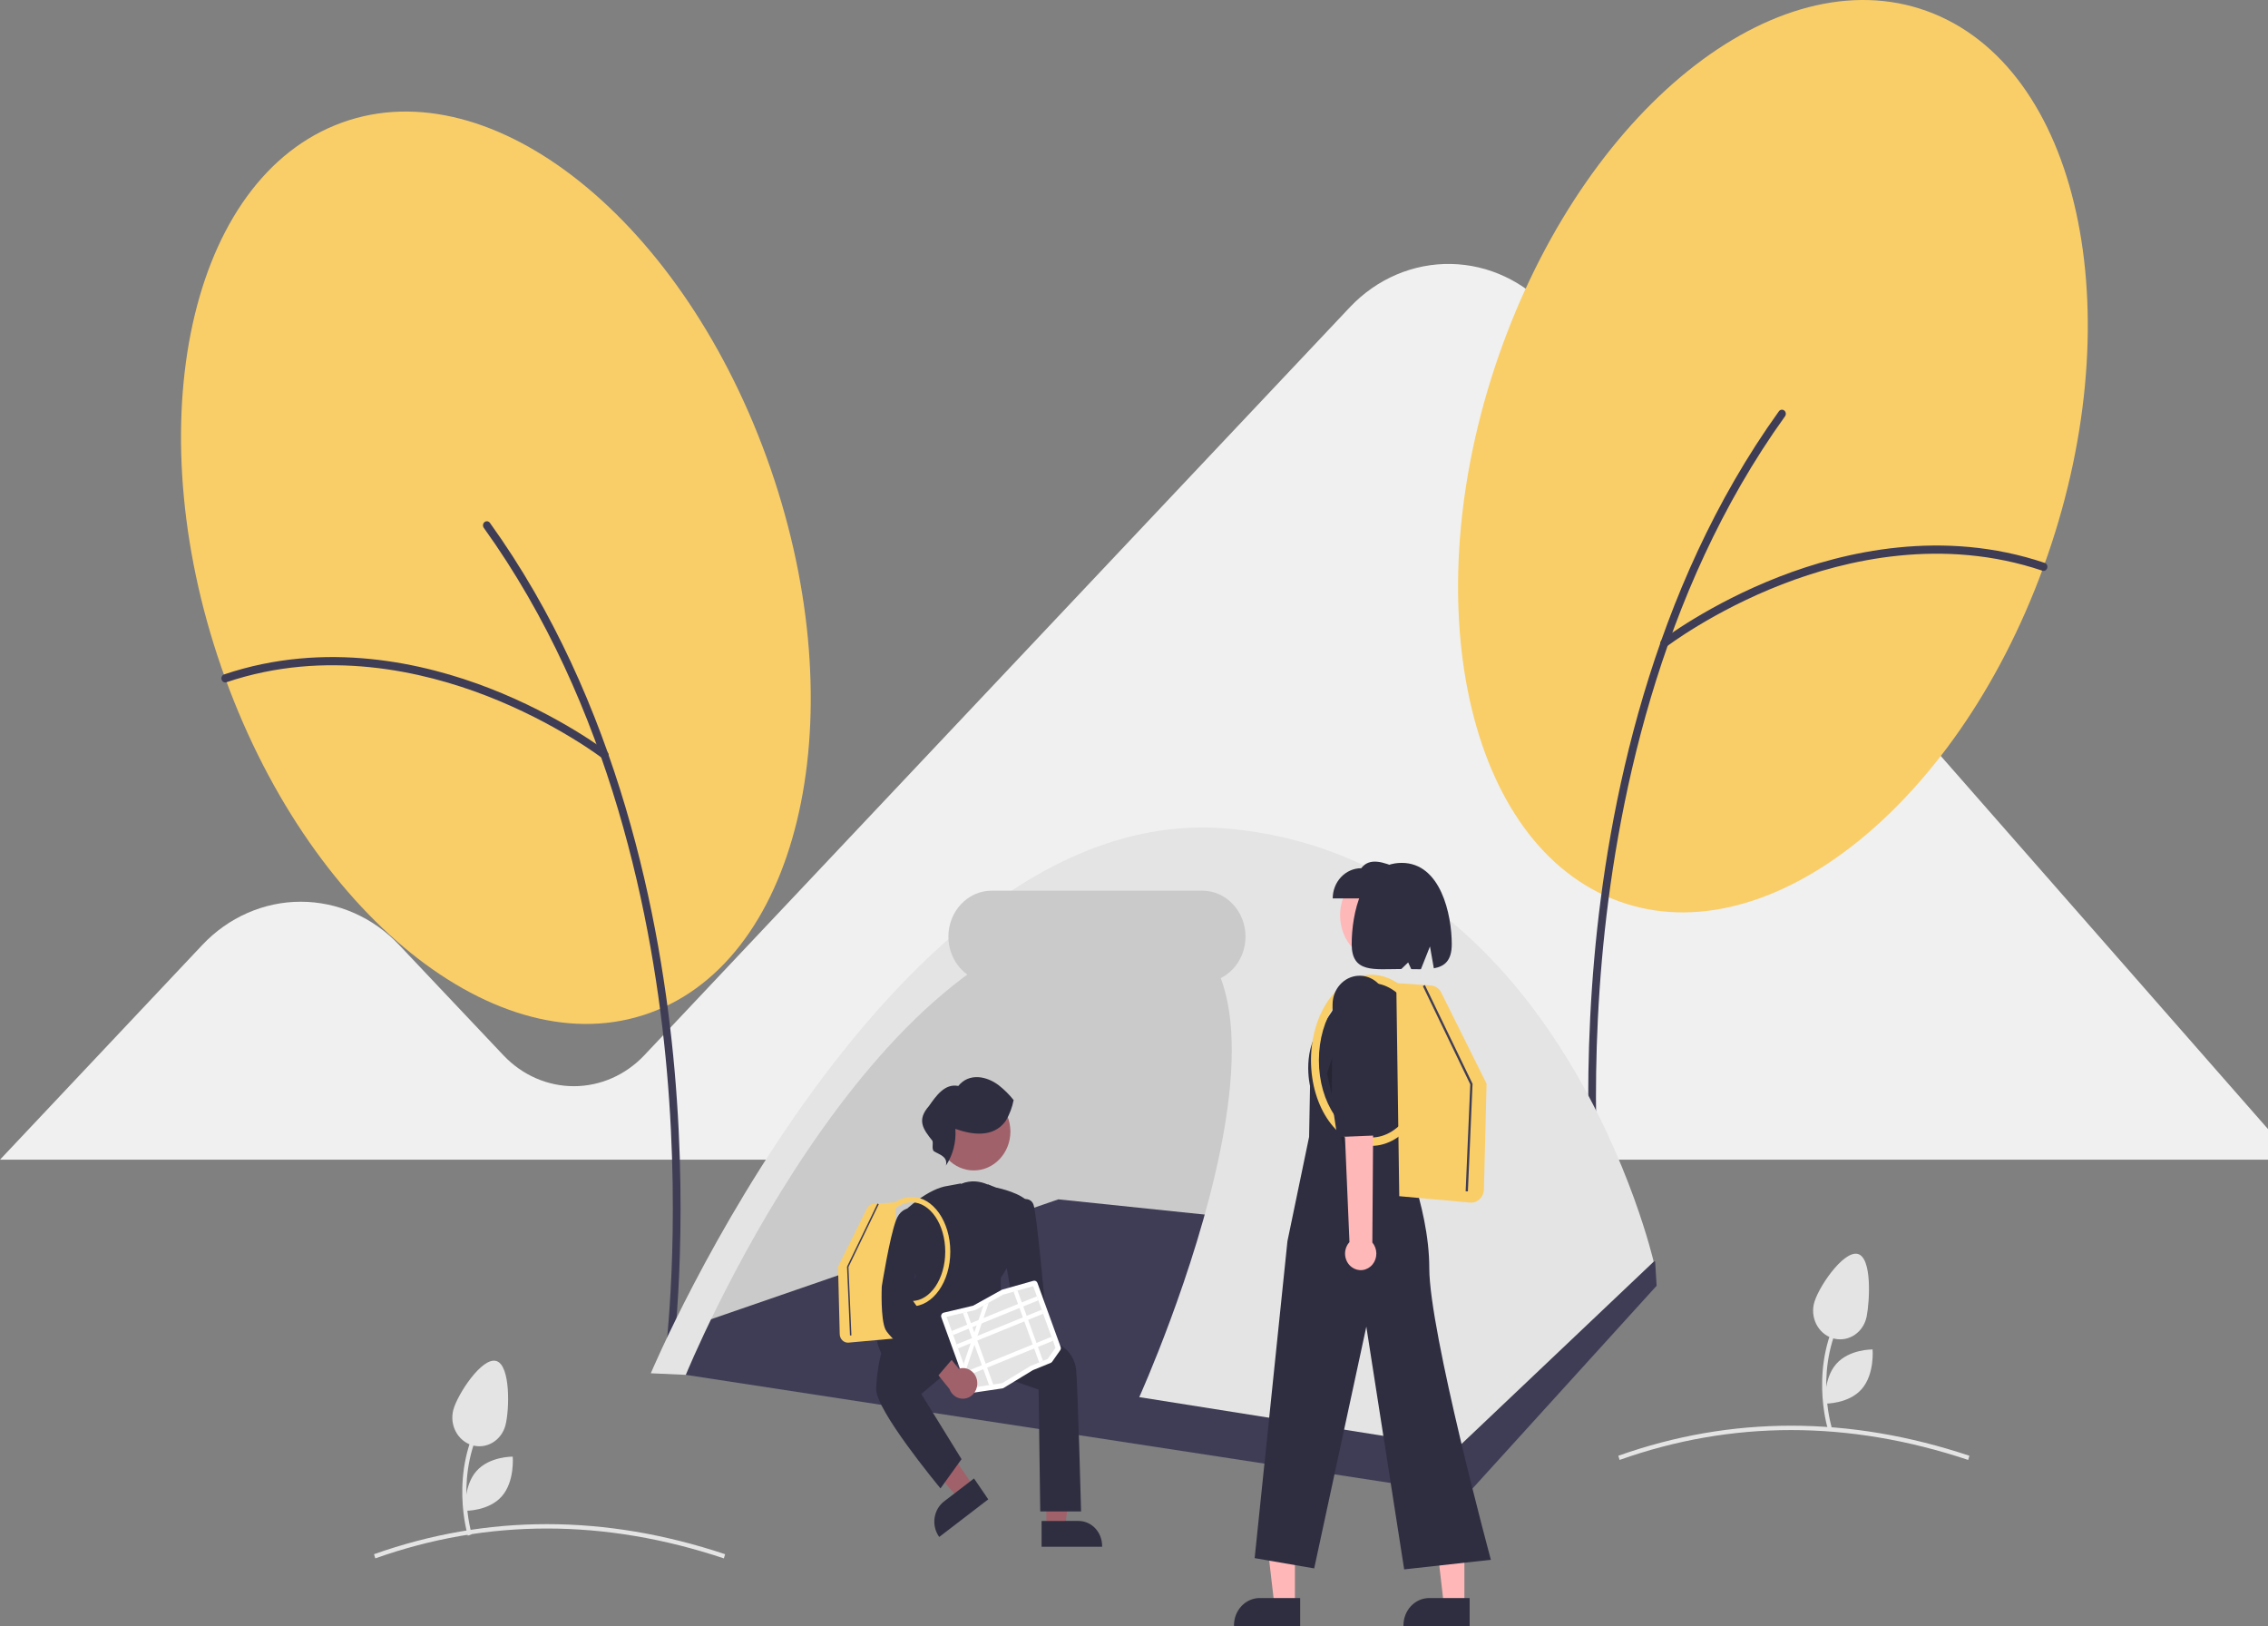 <svg width="491" height="352" viewBox="0 0 491 352" fill="none" xmlns="http://www.w3.org/2000/svg">
<rect x="0" y="0" width="491" height="352" fill="#808080" stroke="none"/>
<g clip-path="url(#clip0_77_478)">
<path d="M335.652 67.29C332.889 64.154 329.559 61.639 325.86 59.894C322.162 58.149 318.17 57.211 314.122 57.134C310.074 57.057 306.053 57.844 302.298 59.448C298.543 61.051 295.13 63.439 292.263 66.468L139.471 228.428C135.434 232.697 129.967 235.099 124.265 235.108C118.563 235.117 113.089 232.733 109.04 228.476L86.411 204.538C83.613 201.571 80.292 199.218 76.636 197.612C72.98 196.006 69.061 195.18 65.104 195.18C61.147 195.18 57.228 196.006 53.572 197.612C49.916 199.218 46.595 201.571 43.797 204.538L0 251.012H491V244.387L335.652 67.29Z" fill="#F0F0F0"/>
<path d="M156.712 337.312C130.892 328.697 105.504 328.696 81.252 337.31L80.968 336.412C105.403 327.733 130.977 327.732 156.98 336.409L156.712 337.312Z" fill="#E4E4E4"/>
<path d="M426.09 316.003C400.271 307.388 374.882 307.387 350.63 316.001L350.346 315.103C374.781 306.424 400.355 306.423 426.358 315.1L426.09 316.003Z" fill="#E4E4E4"/>
<path d="M442.409 122.683C461.644 69.788 451.006 16.19 418.649 2.97C386.292 -10.251 344.469 21.912 325.234 74.807C305.999 127.703 316.636 181.3 348.993 194.521C381.35 207.741 423.173 175.578 442.409 122.683Z" fill="#F9CE69"/>
<path d="M346.36 270.534C346.159 270.534 345.964 270.456 345.812 270.316C345.66 270.176 345.561 269.983 345.532 269.772C345.497 269.507 342.013 242.873 345.142 207.476C348.031 174.786 357.311 127.701 385.109 89.031C385.175 88.938 385.258 88.86 385.353 88.801C385.448 88.742 385.554 88.704 385.663 88.688C385.772 88.672 385.883 88.68 385.989 88.71C386.096 88.739 386.195 88.791 386.283 88.862C386.371 88.933 386.444 89.021 386.499 89.122C386.555 89.223 386.591 89.334 386.605 89.45C386.62 89.565 386.613 89.683 386.585 89.796C386.556 89.909 386.507 90.014 386.44 90.107C358.883 128.443 349.678 175.183 346.809 207.642C343.698 242.833 347.155 269.259 347.19 269.521C347.207 269.647 347.198 269.776 347.164 269.898C347.13 270.02 347.071 270.132 346.993 270.228C346.914 270.324 346.817 270.401 346.708 270.454C346.599 270.507 346.48 270.534 346.36 270.534V270.534Z" fill="#3F3D56"/>
<path d="M360.256 140.164C360.079 140.164 359.907 140.105 359.764 139.995C359.621 139.885 359.514 139.729 359.459 139.551C359.405 139.373 359.405 139.181 359.459 139.003C359.514 138.824 359.62 138.669 359.763 138.559C359.864 138.481 370.033 130.714 385.236 124.814C399.29 119.36 420.661 114.415 442.662 121.838C442.874 121.909 443.05 122.066 443.152 122.275C443.254 122.484 443.274 122.728 443.206 122.952C443.139 123.176 442.99 123.363 442.793 123.471C442.596 123.579 442.366 123.6 442.155 123.529C420.604 116.259 399.621 121.121 385.812 126.48C370.826 132.296 360.847 139.918 360.748 139.994C360.605 140.105 360.433 140.164 360.256 140.164Z" fill="#3F3D56"/>
<path d="M142.183 218.665C174.54 205.445 185.177 151.847 165.942 98.952C146.707 46.056 104.883 13.894 72.526 27.114C40.169 40.335 29.532 93.932 48.767 146.828C68.002 199.723 109.826 231.886 142.183 218.665Z" fill="#F9CE69"/>
<path d="M144.816 294.679C145.017 294.678 145.212 294.601 145.364 294.461C145.516 294.321 145.615 294.128 145.644 293.916C145.679 293.651 149.163 267.018 146.034 231.621C143.144 198.931 133.865 151.846 106.067 113.176C106.001 113.083 105.917 113.005 105.822 112.946C105.727 112.887 105.622 112.849 105.513 112.833C105.404 112.817 105.293 112.824 105.187 112.854C105.08 112.884 104.98 112.936 104.893 113.006C104.805 113.077 104.732 113.166 104.676 113.266C104.621 113.367 104.585 113.479 104.57 113.594C104.556 113.71 104.563 113.828 104.591 113.94C104.619 114.053 104.668 114.159 104.735 114.252C132.293 152.588 141.498 199.327 144.367 231.787C147.478 266.978 144.021 293.403 143.986 293.666C143.969 293.792 143.978 293.92 144.012 294.042C144.046 294.164 144.104 294.277 144.183 294.373C144.262 294.469 144.359 294.546 144.468 294.599C144.577 294.651 144.696 294.679 144.816 294.679Z" fill="#3F3D56"/>
<path d="M130.92 164.309C131.096 164.309 131.269 164.25 131.412 164.139C131.555 164.029 131.662 163.874 131.716 163.696C131.771 163.518 131.771 163.326 131.717 163.147C131.662 162.969 131.556 162.814 131.412 162.703C131.312 162.626 121.142 154.859 105.939 148.958C91.885 143.504 70.514 138.56 48.513 145.982C48.408 146.017 48.311 146.074 48.227 146.149C48.142 146.224 48.073 146.316 48.022 146.42C47.971 146.524 47.941 146.637 47.931 146.753C47.922 146.869 47.934 146.986 47.968 147.097C48.001 147.209 48.055 147.312 48.126 147.401C48.197 147.49 48.284 147.564 48.382 147.617C48.479 147.67 48.586 147.703 48.696 147.713C48.806 147.722 48.916 147.709 49.021 147.673C70.571 140.404 91.555 145.266 105.364 150.625C120.35 156.441 130.329 164.063 130.428 164.139C130.571 164.249 130.743 164.309 130.92 164.309Z" fill="#3F3D56"/>
<path d="M101.287 332.39C101.244 332.253 97.081 318.601 104.448 306.419L105.2 306.93C98.069 318.722 102.093 331.958 102.134 332.09L101.287 332.39Z" fill="#E4E4E4"/>
<path d="M109.42 308.521C109.211 309.306 108.859 310.039 108.382 310.68C107.906 311.32 107.316 311.855 106.645 312.254C105.974 312.652 105.235 312.907 104.471 313.003C103.707 313.099 102.933 313.034 102.192 312.813C100.697 312.366 99.43 311.308 98.671 309.872C98.295 309.16 98.055 308.377 97.964 307.568C97.873 306.758 97.934 305.937 98.143 305.152C99.02 301.851 104.334 293.663 107.448 294.593C110.562 295.523 110.297 305.22 109.42 308.521Z" fill="#E4E4E4"/>
<path d="M108.649 323.865C105.823 327.101 100.769 327.013 100.769 327.013C100.769 327.013 100.295 321.679 103.121 318.443C105.946 315.206 111 315.294 111 315.294C111 315.294 111.474 320.629 108.649 323.865Z" fill="#E4E4E4"/>
<path d="M395.681 309.187C395.638 309.05 391.476 295.398 398.843 283.216L399.595 283.727C392.464 295.519 396.487 308.755 396.529 308.887L395.681 309.187Z" fill="#E4E4E4"/>
<path d="M404.111 284.968C403.953 285.766 403.648 286.524 403.213 287.197C402.778 287.87 402.223 288.446 401.578 288.892C400.934 289.338 400.212 289.644 399.456 289.795C398.699 289.945 397.922 289.935 397.169 289.767C396.416 289.599 395.702 289.274 395.067 288.813C394.432 288.352 393.889 287.763 393.469 287.079C393.049 286.396 392.76 285.631 392.619 284.829C392.478 284.027 392.488 283.203 392.647 282.405C393.315 279.049 398.975 270.698 402.14 271.406C405.306 272.114 404.779 281.612 404.111 284.968Z" fill="#E4E4E4"/>
<path d="M403.043 300.662C400.218 303.898 395.164 303.81 395.164 303.81C395.164 303.81 394.69 298.476 397.515 295.24C400.341 292.003 405.395 292.091 405.395 292.091C405.395 292.091 405.869 297.426 403.043 300.662Z" fill="#E4E4E4"/>
<path d="M145.678 293.885C145.678 293.885 201.519 167.926 263.615 187.341C325.71 206.756 282.824 307.617 282.824 307.617L145.678 293.885Z" fill="#CACACA"/>
<path d="M144.691 297.008L152.285 286.116L229.123 259.599L358.321 273.05L358.643 278.303L317.575 323.525L144.691 297.008Z" fill="#3F3D56"/>
<path d="M226.531 330.619H230.595L232.528 314.005H226.531L226.531 330.619Z" fill="#A0616A"/>
<path d="M225.495 329.213L233.497 329.212H233.498C234.85 329.212 236.147 329.782 237.104 330.796C238.06 331.809 238.598 333.184 238.598 334.618V334.794L225.495 334.794L225.495 329.213Z" fill="#2F2E41"/>
<path d="M210.801 321.795L207.509 324.32L196.755 312.061L201.613 308.335L210.801 321.795Z" fill="#A0616A"/>
<path d="M213.95 324.534L203.334 332.675L203.237 332.533C202.444 331.371 202.119 329.924 202.334 328.508C202.548 327.092 203.284 325.825 204.379 324.984L204.38 324.984L210.863 320.012L213.95 324.534Z" fill="#2F2E41"/>
<path d="M215.249 257.212C215.249 257.212 210.985 253.827 206.375 257.212L203.185 285.42H212.765L214.184 276.393L217.378 262.853L215.249 257.212Z" fill="#2F2E41"/>
<path d="M224.846 300.777L207.652 294.826L199.456 301.721L208.163 315.832L203.609 322.163L203.479 322.006C202.914 321.324 189.64 305.245 189.679 300.685C189.777 297.591 190.27 294.525 191.145 291.572L195.456 285.084L201.576 283.177L221.836 286.191L221.869 286.196L230.054 291.477C230.864 292.029 231.547 292.766 232.052 293.635C232.557 294.503 232.872 295.481 232.973 296.496C233.325 299.85 234.031 326.705 234.039 326.976L234.043 327.152H225.202L224.846 300.777Z" fill="#2F2E41"/>
<path d="M213.941 294.039C210.953 292.632 207.136 287.135 206.507 286.208C205.278 286.917 196.31 291.997 193.782 290.691C193.415 290.906 191.755 291.956 191.456 293.54L191.381 293.937L191.165 293.603C191.125 293.542 187.23 287.403 192.269 283.588C196.863 280.11 198.099 276.596 198.228 276.194L195.735 262.228L195.801 262.164C196.005 261.962 200.858 257.23 205.286 256.667L208.017 256.157L208.136 267.179V281.289C210.343 280.995 213.835 256.34 213.835 256.34L215.659 257.049C216.131 257.144 221.428 258.266 222.834 260.502L222.88 260.574L218.061 274.384L216.652 276.633V279.512L224.885 287.101L224.768 287.231C224.488 287.542 218.417 294.236 214.88 294.235C214.558 294.24 214.238 294.174 213.941 294.039Z" fill="#2F2E41"/>
<path d="M210.803 253.34C215.187 253.34 218.741 249.573 218.741 244.926C218.741 240.279 215.187 236.512 210.803 236.512C206.419 236.512 202.865 240.279 202.865 244.926C202.865 249.573 206.419 253.34 210.803 253.34Z" fill="#A0616A"/>
<path d="M208.804 296.545C208.861 296.067 209.016 295.608 209.258 295.201C209.501 294.794 209.824 294.447 210.206 294.187C210.588 293.926 211.02 293.757 211.47 293.693C211.92 293.628 212.379 293.669 212.812 293.812L217.362 288.031L221.351 290.105L214.818 298.173C214.542 298.93 214.015 299.553 213.335 299.925C212.655 300.296 211.87 300.391 211.129 300.19C210.388 299.99 209.742 299.508 209.313 298.836C208.885 298.164 208.704 297.349 208.804 296.545V296.545Z" fill="#A0616A"/>
<path d="M212.02 291.643L219.158 281.429L217.39 271.309L220.258 259.908L220.33 259.875C220.388 259.849 221.761 259.236 222.806 259.695C223.019 259.789 223.213 259.928 223.373 260.105C223.533 260.281 223.657 260.491 223.737 260.721C224.447 262.603 226.159 281.768 226.232 282.616C226.217 282.771 225.866 286.426 225.151 287.941C224.44 289.45 217.951 297.059 217.675 297.383L217.561 297.516L212.02 291.643Z" fill="#2F2E41"/>
<path d="M217.622 242.76C214.979 246.283 210.451 245.637 206.827 244.348C207.038 247.168 206.316 249.978 204.784 252.294C205.252 250.296 203.281 249.899 202.131 249.156C201.688 248.561 202.056 247.675 201.874 246.942C199.809 244.375 198.44 242.439 201.091 239.427C202.643 237.225 204.506 234.475 207.463 235.054C209.803 232.16 213.637 232.913 216.253 234.937C217.429 235.859 218.499 236.925 219.441 238.112C219.14 239.674 218.579 241.167 217.785 242.521" fill="#2F2E41"/>
<path d="M246.639 302.409L315.565 313.345L358.004 273.094C358.004 273.094 337.901 185.491 265.531 179.336C193.161 173.18 140.894 297.245 140.894 297.245L148.473 297.588C148.473 297.588 187.8 201.118 241.408 198.277C295.015 195.436 246.639 302.409 246.639 302.409Z" fill="#E4E4E4"/>
<path d="M260.264 212.675H214.698C212.21 212.675 209.823 211.627 208.064 209.762C206.305 207.897 205.316 205.368 205.316 202.731C205.316 200.093 206.305 197.564 208.064 195.699C209.823 193.834 212.21 192.786 214.698 192.786H260.264C262.752 192.786 265.138 193.834 266.898 195.699C268.657 197.564 269.645 200.093 269.645 202.731C269.645 205.368 268.657 207.897 266.898 209.762C265.138 211.627 262.752 212.675 260.264 212.675Z" fill="#CACACA"/>
<path d="M303.753 272.581C303.368 272.336 303.039 272.005 302.788 271.61C302.538 271.216 302.371 270.768 302.302 270.298C302.232 269.828 302.26 269.348 302.385 268.891C302.509 268.434 302.727 268.011 303.022 267.653L299.033 225.224L305.693 225.693L307.539 267.472C308.074 268.038 308.394 268.791 308.44 269.591C308.486 270.39 308.253 271.179 307.787 271.809C307.32 272.439 306.652 272.866 305.908 273.008C305.165 273.15 304.398 272.998 303.753 272.581Z" fill="#FFB8B8"/>
<path d="M308.392 223.653L306.646 237.721L306.888 246.343L299.563 247.054L298.094 239.883L297.285 220.898C297.224 219.466 297.678 218.063 298.554 216.971C299.43 215.879 300.664 215.18 302.008 215.015C303.401 214.843 304.803 215.259 305.909 216.173C307.016 217.087 307.74 218.425 307.923 219.899L308.392 223.653Z" fill="#2F2E41"/>
<path d="M280.338 347.434L275.894 347.434L273.781 329.265L280.339 329.266L280.338 347.434Z" fill="#FFB7B7"/>
<path d="M281.471 352L267.143 351.999V351.807C267.143 350.24 267.731 348.736 268.777 347.627C269.822 346.519 271.241 345.896 272.72 345.896H272.72L281.471 345.896L281.471 352Z" fill="#2F2E41"/>
<path d="M317.03 347.434L312.587 347.434L310.473 329.265L317.031 329.266L317.03 347.434Z" fill="#FFB7B7"/>
<path d="M318.164 352L303.835 351.999V351.807C303.835 350.24 304.423 348.736 305.469 347.627C306.515 346.519 307.933 345.896 309.412 345.896H309.413L318.164 345.896L318.164 352Z" fill="#2F2E41"/>
<path d="M299.751 208.327C305.071 208.327 309.385 203.755 309.385 198.115C309.385 192.475 305.071 187.903 299.751 187.903C294.43 187.903 290.116 192.475 290.116 198.115C290.116 203.755 294.43 208.327 299.751 208.327Z" fill="#FFB8B8"/>
<path d="M298.506 212.473L305.192 213.283C306.817 215.727 307.872 218.546 308.267 221.507C308.663 224.468 308.388 227.487 307.467 230.313L302.422 245.783C302.422 245.783 309.425 260.665 309.425 274.482C309.425 288.299 322.762 337.618 322.762 337.618L303.989 339.694L295.797 287.155L284.509 339.482L271.622 337.259L278.72 268.651L283.41 246.07L283.61 235.057C283.61 235.057 281.616 226.794 286.607 221.503L292.7 212.503L298.506 212.473Z" fill="#2F2E41"/>
<path d="M288.52 194.468H302.677V187.927C299.57 186.618 296.529 185.505 294.691 187.927C293.054 187.927 291.485 188.616 290.327 189.843C289.17 191.069 288.52 192.733 288.52 194.468Z" fill="#2F2E41"/>
<path d="M303.461 186.772C311.924 186.772 314.293 198.017 314.293 204.361C314.293 207.899 312.784 209.165 310.412 209.593L309.574 204.857L307.612 209.797C306.946 209.8 306.246 209.786 305.52 209.772L304.855 208.32L303.372 209.746C297.43 209.755 292.629 210.673 292.629 204.361C292.629 198.017 294.706 186.772 303.461 186.772Z" fill="#2F2E41"/>
<path opacity="0.2" d="M290.945 248.884L290.587 232.411L289.638 225.098L287.291 232.342L290.945 248.884Z" fill="black"/>
<path d="M318.248 260.303L302.927 258.915L302.282 212.789L309.752 213.297C310.225 213.331 310.682 213.493 311.08 213.766C311.478 214.039 311.804 214.416 312.026 214.859L321.828 234.571L321.255 257.454C321.236 258.218 320.936 258.944 320.42 259.478C319.904 260.013 319.212 260.312 318.491 260.314C318.411 260.314 318.33 260.311 318.248 260.303Z" fill="#F9CE69"/>
<path d="M283.816 229.503C283.816 219.291 289.681 210.982 296.891 210.982C304.1 210.982 309.965 219.291 309.965 229.503C309.965 239.716 304.1 248.025 296.891 248.025C289.681 248.025 283.816 239.716 283.816 229.503ZM285.527 229.503C285.527 238.716 290.625 246.212 296.891 246.212C303.157 246.212 308.254 238.716 308.254 229.503C308.254 220.29 303.157 212.795 296.891 212.795C290.625 212.795 285.527 220.29 285.527 229.503Z" fill="#F9CE69"/>
<path d="M317.785 257.88L318.793 234.593L308.472 213.207L308.037 213.443L318.298 234.706L317.297 257.857L317.785 257.88Z" fill="#3F3D56"/>
<path d="M292.669 274.296C292.262 274.004 291.92 273.62 291.668 273.173C291.416 272.725 291.26 272.225 291.21 271.706C291.16 271.188 291.218 270.664 291.379 270.172C291.541 269.68 291.803 269.231 292.146 268.858L290.161 222.187L297.422 223.119L297.098 268.945C297.651 269.597 297.96 270.442 297.965 271.319C297.97 272.197 297.671 273.046 297.126 273.705C296.58 274.365 295.825 274.789 295.003 274.898C294.182 275.007 293.351 274.793 292.669 274.296Z" fill="#FFB8B8"/>
<path d="M300.489 221.057L297.789 236.338L297.571 245.787L289.516 246.103L288.312 238.165L288.492 217.343C288.506 215.773 289.08 214.266 290.1 213.127C291.12 211.988 292.509 211.301 293.988 211.205C295.523 211.104 297.032 211.648 298.192 212.717C299.352 213.787 300.068 215.297 300.187 216.921L300.489 221.057Z" fill="#2F2E41"/>
<path d="M183.562 290.62C183.1 290.619 182.658 290.427 182.328 290.086C181.998 289.744 181.807 289.28 181.795 288.792L181.428 274.162L187.695 261.56C187.837 261.276 188.045 261.035 188.3 260.86C188.554 260.686 188.847 260.583 189.149 260.561L193.925 260.236L193.512 289.726L183.717 290.613C183.665 290.618 183.613 290.62 183.562 290.62Z" fill="#F9CE69"/>
<path d="M197.372 282.763C192.762 282.763 189.013 277.451 189.013 270.922C189.013 264.393 192.762 259.081 197.372 259.081C201.981 259.081 205.73 264.393 205.73 270.922C205.73 277.451 201.981 282.763 197.372 282.763ZM197.372 260.24C193.366 260.24 190.106 265.032 190.106 270.922C190.106 276.812 193.366 281.604 197.372 281.604C201.378 281.604 204.637 276.812 204.637 270.922C204.637 265.032 201.378 260.24 197.372 260.24Z" fill="#F9CE69"/>
<path d="M184.013 289.064L183.369 274.175L189.967 260.503L190.246 260.654L183.685 274.248L184.325 289.049L184.013 289.064Z" fill="#3F3D56"/>
<path d="M217.169 300.475C217.118 300.496 217.064 300.511 217.01 300.519L210.322 301.508C210.16 301.533 209.995 301.499 209.855 301.411C209.714 301.323 209.605 301.186 209.547 301.025L203.791 285.147C203.754 285.044 203.738 284.934 203.744 284.824C203.751 284.714 203.779 284.607 203.828 284.51C203.878 284.413 203.946 284.328 204.029 284.262C204.111 284.195 204.207 284.148 204.308 284.124H204.308L210.597 282.637C210.646 282.625 210.693 282.607 210.737 282.582L216.854 279.192C216.901 279.166 216.951 279.146 217.003 279.131L223.734 277.229C223.907 277.18 224.09 277.2 224.249 277.286C224.408 277.372 224.532 277.517 224.595 277.694L229.615 291.538C229.659 291.659 229.673 291.79 229.657 291.918C229.64 292.046 229.593 292.167 229.52 292.271L227.784 294.742C227.702 294.858 227.591 294.948 227.463 294.999L223.67 296.545C223.642 296.556 223.616 296.569 223.591 296.585L217.269 300.425C217.237 300.444 217.204 300.461 217.169 300.475Z" fill="white"/>
<path d="M220.28 279.345L219.426 279.587L217.16 280.227L217.156 280.228L214.055 281.947L212.904 282.585L212.903 282.586L211.174 283.544L211.127 283.555L209.331 283.979L208.463 284.185L204.923 285.022L210.481 300.35L214.128 299.811L215.023 299.678L216.929 299.396L216.951 299.393L223.077 295.671L226.804 294.153L228.506 291.73L223.669 278.388L220.28 279.345Z" fill="#E4E4E4"/>
<path d="M224.466 280.586L206.037 288.093L206.352 288.964L224.781 281.457L224.466 280.586Z" fill="white"/>
<path d="M225.518 283.488L207.089 290.995L207.404 291.865L225.833 284.358L225.518 283.488Z" fill="white"/>
<path d="M227.643 289.349L209.214 296.856L209.529 297.727L227.958 290.219L227.643 289.349Z" fill="white"/>
<path d="M220.28 279.345L225.798 294.563L224.977 294.897L219.426 279.587L220.28 279.345Z" fill="white"/>
<path d="M214.055 281.947L212.922 285.289L212.529 286.447L211.613 289.152L211.416 289.73L211.22 290.311L210.961 291.074L209.104 296.553L208.621 295.221L210.135 290.753L210.478 289.741L210.528 289.594L210.933 288.398L211.444 286.89L211.837 285.731L212.903 282.586L212.904 282.585L214.055 281.947Z" fill="white"/>
<path d="M209.331 283.979L215.023 299.678L214.128 299.81L208.463 284.185L209.331 283.979Z" fill="white"/>
<path d="M211.551 299.005C211.494 298.527 211.339 298.068 211.097 297.66C210.855 297.253 210.531 296.907 210.149 296.646C209.767 296.385 209.336 296.217 208.886 296.152C208.435 296.087 207.977 296.128 207.543 296.271L202.994 290.49L199.005 292.564L205.538 300.632C205.813 301.389 206.341 302.012 207.021 302.384C207.701 302.756 208.486 302.85 209.227 302.65C209.968 302.449 210.614 301.967 211.043 301.295C211.471 300.623 211.652 299.808 211.551 299.005V299.005Z" fill="#A0616A"/>
<path d="M202.733 297.969C202.326 297.645 192.755 290.02 191.686 287.753C190.615 285.483 190.88 278.76 190.894 278.454C190.911 278.348 192.577 267.841 193.987 264.106C195.449 260.231 199.127 261.738 199.164 261.754L199.276 261.801L197.674 281.608L206.41 293.893L202.851 298.063L202.733 297.969Z" fill="#2F2E41"/>
</g>
<defs>
<clipPath id="clip0_77_478">
<rect width="491" height="352" fill="white"/>
</clipPath>
</defs>
</svg>
